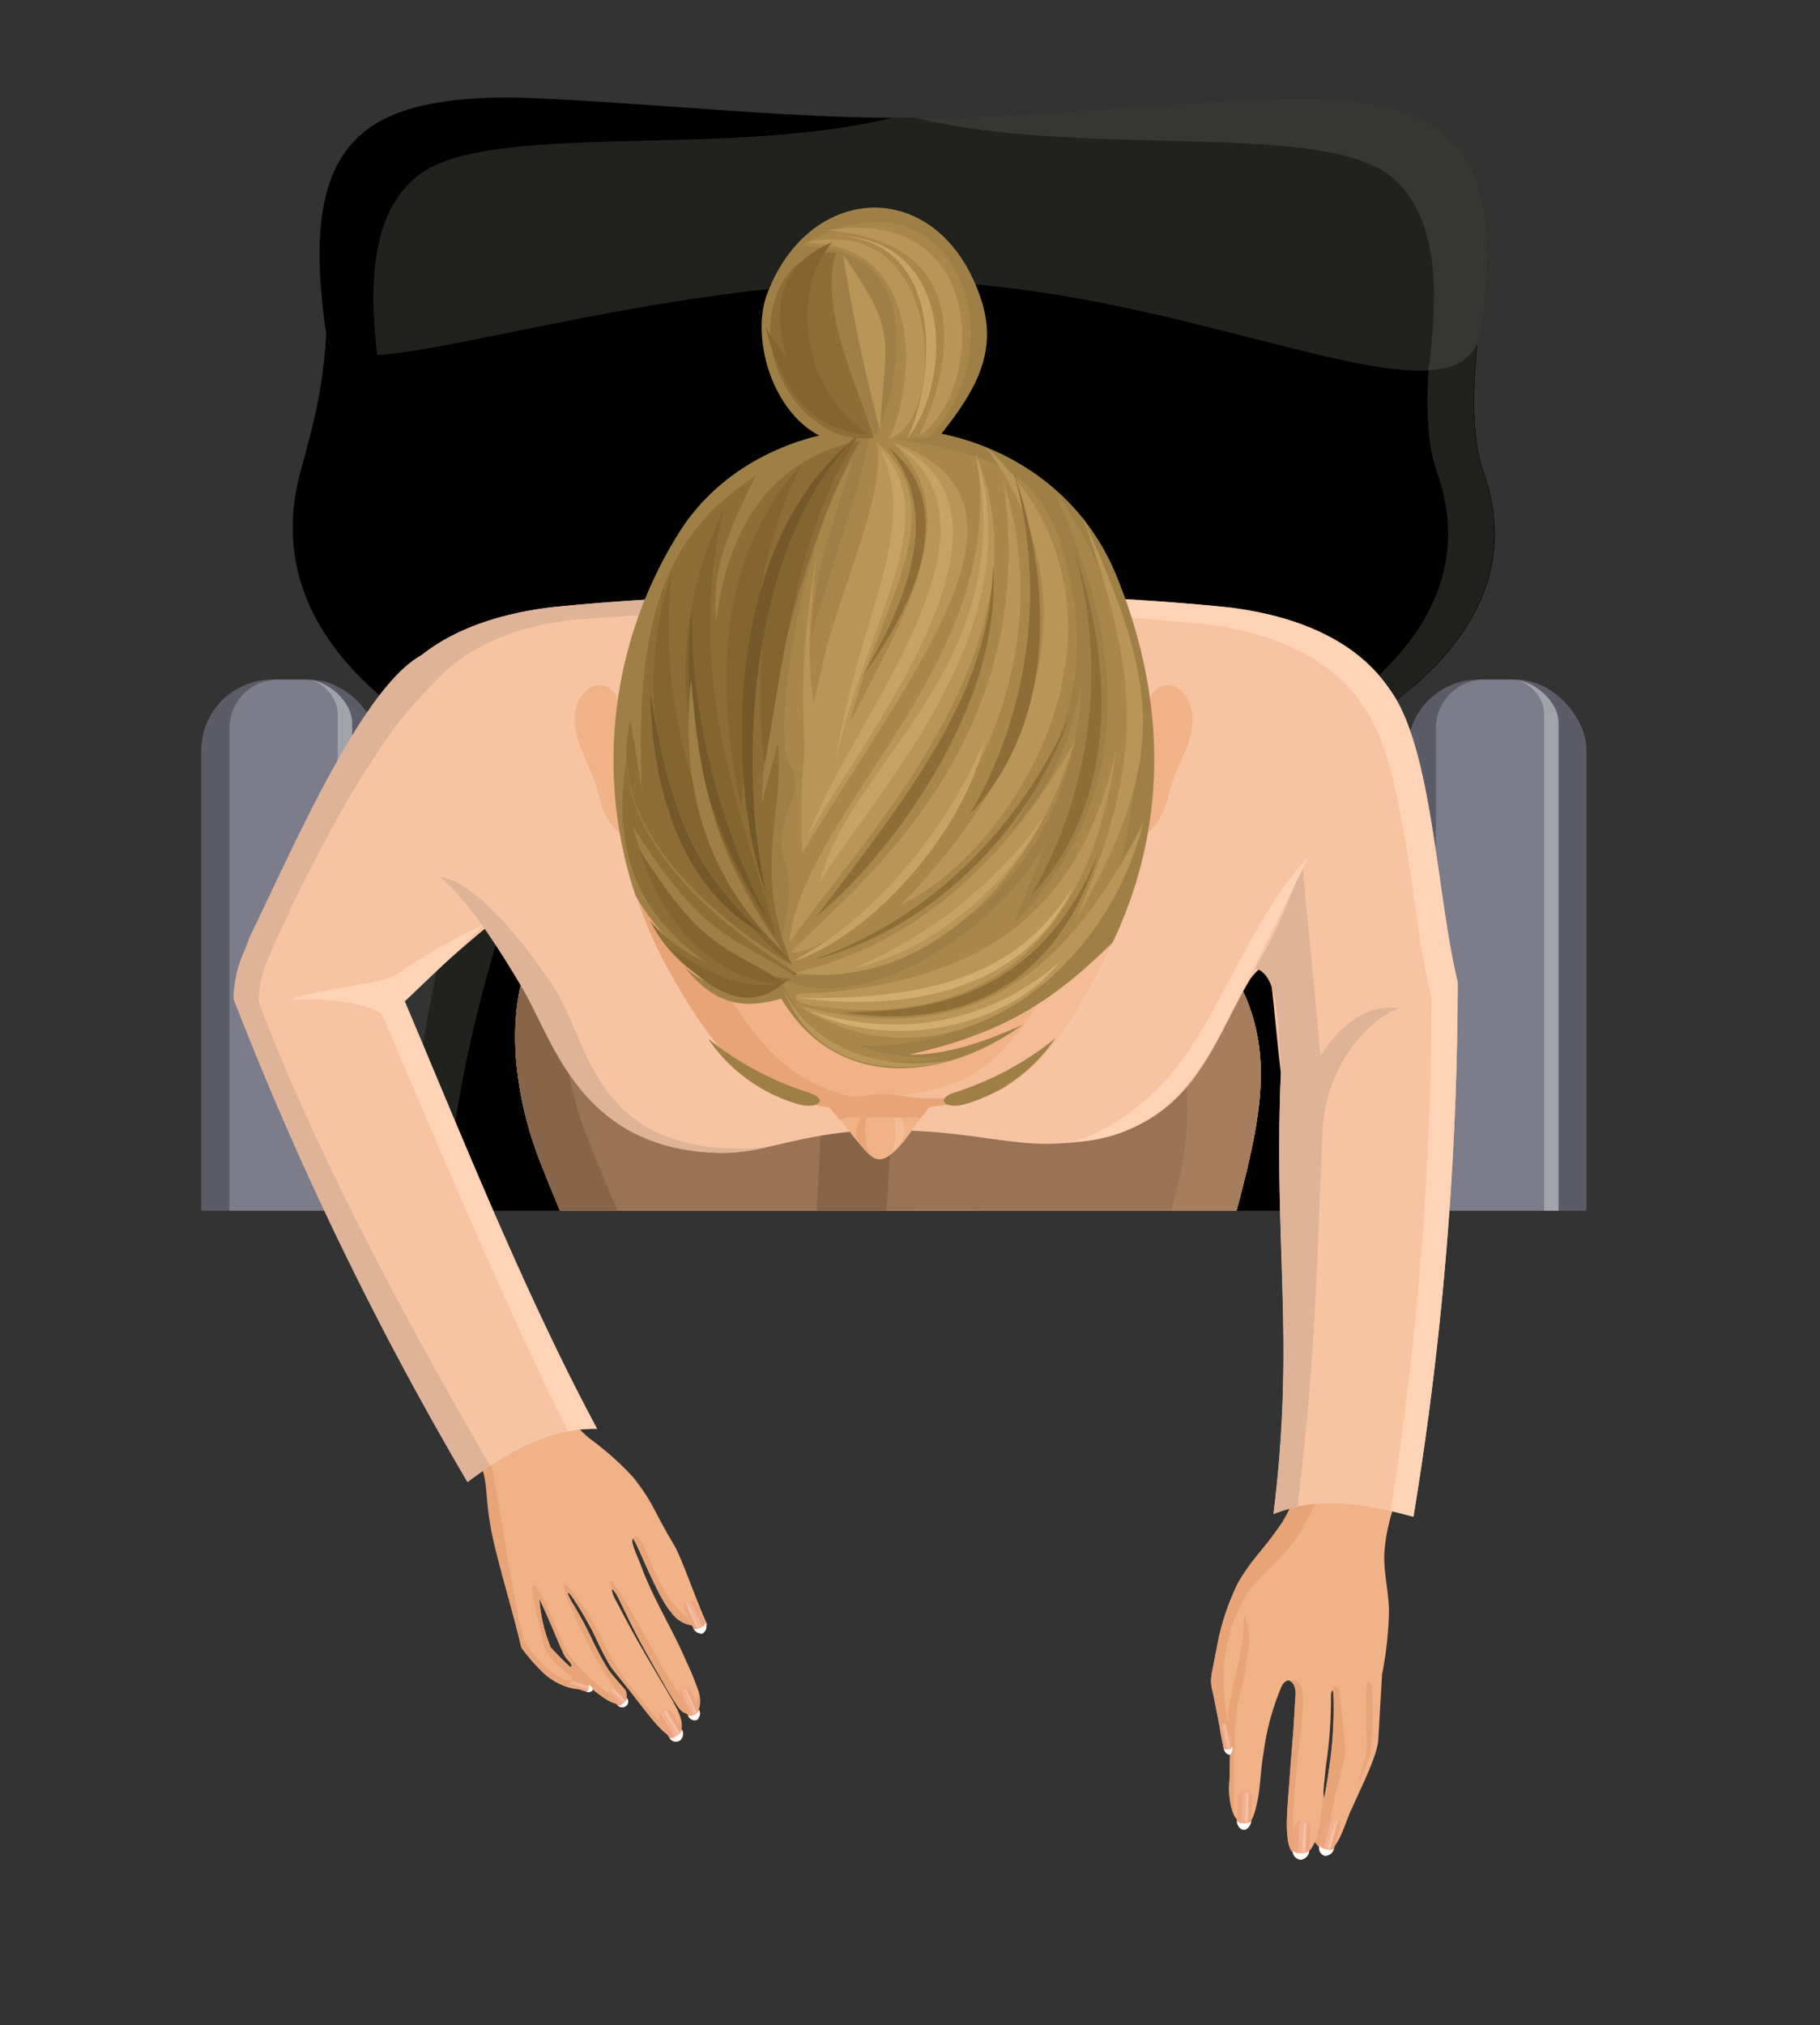 <svg id="Capa_1" data-name="Capa 1" xmlns="http://www.w3.org/2000/svg" xmlns:xlink="http://www.w3.org/1999/xlink" viewBox="0 0 160 178"><rect x="0" y="0" width="160" height="178" fill="#333333" stroke="none"/><defs><style>.cls-1{fill:none;}.cls-2{clip-path:url(#clip-path);}.cls-3{fill:#21211d;}.cls-10,.cls-11,.cls-12,.cls-13,.cls-14,.cls-15,.cls-16,.cls-17,.cls-18,.cls-19,.cls-20,.cls-21,.cls-22,.cls-23,.cls-24,.cls-25,.cls-26,.cls-27,.cls-28,.cls-29,.cls-3,.cls-30,.cls-31,.cls-4,.cls-5,.cls-8,.cls-9{fill-rule:evenodd;}.cls-5{fill:#363632;}.cls-6{fill:#5c5c69;}.cls-7{fill:#7c7c8a;}.cls-8{fill:#a2a2ab;}.cls-9{fill:#e8a477;}.cls-10{fill:#d69265;}.cls-11{fill:#f1b287;}.cls-12{fill:#f4bc97;}.cls-13{fill:#997356;}.cls-14{fill:#87654a;}.cls-15{fill:#a67d5d;}.cls-16{fill:#eda580;}.cls-17{fill:#f2b292;}.cls-18{fill:#f7bfa3;}.cls-19{fill:#fff;}.cls-20{fill:#fce3d6;}.cls-21{fill:#f7c4a3;}.cls-22{fill:#deb397;}.cls-23{fill:#ffd3b5;}.cls-24{fill:#9e8047;}.cls-25{fill:#a8874a;}.cls-26{fill:#b89657;}.cls-27{fill:#c7a463;}.cls-28{fill:#8c6e36;}.cls-29{fill:#d1ae6d;}.cls-30{fill:#82652f;}.cls-31{fill:#735929;}</style><clipPath id="clip-path"><rect class="cls-1" x="5.59" y="1.72" width="148.91" height="104.69"/></clipPath></defs><title>Mesa de trabajo 1</title><g class="cls-2"><path class="cls-3" d="M44.74,67.48c2.14-3.31,19.47-5.64,36.72-5.07,15.69.52,31.32,3.45,35.38,10.21,6.94,11.58,12.26,59.29-9.21,60.39-22.29,1.16-37.71.7-60-1.05C28.79,128.07,36.57,80.14,44.74,67.48Z"/><path class="cls-4" d="M50.25,67.48c2.13-3.13,15.49-5.64,30.33-5.07,13.5.52,27.9,3.45,31.38,10.21,6,11.58,12.76,59.92-5.71,61-19.17,1.15-39.7-1.51-58.85-3.26C31.17,126.5,41.64,80.14,50.25,67.48Z"/><path class="cls-5" d="M45.67,66.61c4.31-2.84,20.08-4.72,35.79-4.2s31.32,3.45,35.38,10.21c6.59,11,11.73,54.61-6.19,59.88,14.49-8.87,9.57-48.24,3.35-58.62-4.05-6.76-19.68-9.69-35.38-10.21C65.39,63.23,52.11,64.5,45.67,66.61Z"/><path class="cls-4" d="M26.31,41.87c1-3.88,2.68-8.8,2.39-16.49-.49-12.67,5.63-15,21.06-14.05,12.55.8,21.08,0,30.73,0,8.88,0,20.92.79,29.85.49,10.65-.37,20.29,2.33,20,12.32-.11,4.36-1.67,12.41.09,17.35,8.21,23.15-37.33,35.09-56,33.31C57.82,74.81,20.68,64.41,26.31,41.87Z"/><path class="cls-3" d="M110,11.81h.3c10.65-.37,20.29,2.33,20,12.32-.11,4.36-1.67,12.41.09,17.35,7.93,22.37-34.32,34.27-54,33.44,20.88-.76,57.35-12.52,49.93-33.44-1.75-4.94-.2-13-.08-17.35C126.5,15.34,119.08,12.19,110,11.81Z"/><rect class="cls-6" x="17.69" y="59.73" width="15.74" height="74.55" rx="6.25" ry="6.25"/><rect class="cls-7" x="20.17" y="59.73" width="10.77" height="74.55" rx="4.28" ry="4.28"/><path class="cls-8" d="M26.67,133.84H24.45a4.27,4.27,0,0,1-3.15-1.39,4.23,4.23,0,0,0,1.89.44h2.22a4.29,4.29,0,0,0,4.28-4.28v-66a3.36,3.36,0,0,0-2.5-2.89c2.08.36,3.77,2.16,3.77,3.84v66A4.29,4.29,0,0,1,26.67,133.84Z"/><rect class="cls-6" x="123.74" y="59.73" width="15.74" height="74.55" rx="6.25" ry="6.25"/><rect class="cls-7" x="126.23" y="59.73" width="10.78" height="74.55" rx="4.28" ry="4.28"/><path class="cls-8" d="M132.73,133.84h-2.22a4.27,4.27,0,0,1-3.15-1.39,4.23,4.23,0,0,0,1.89.44h2.22a4.29,4.29,0,0,0,4.28-4.28v-66a3.36,3.36,0,0,0-2.5-2.89c2.08.36,3.77,2.16,3.77,3.84v66A4.29,4.29,0,0,1,132.73,133.84Z"/><path class="cls-3" d="M28.86,29.9c-3-15.84,3.27-22.45,18.7-21.23,12.56,1,23.29,1.66,32.94,1.69,8.88,0,21.71-1.3,30.64-1.69,15.46-.66,21.54,3,19.17,20.06-1.51,10.86-26.54-4.81-53.24-4C52.41,25.47,29.77,34.66,28.86,29.9Z"/><path class="cls-5" d="M80.49,10.36c8.88,0,21.71-1.31,30.64-1.69,15.46-.66,21.54,3,19.17,20.06-.36,2.57-2,3.66-4.74,3.82v0c1.22-8.78.23-14-3.16-16.93C116.44,10.49,95.37,14,80.49,10.36Z"/><path class="cls-4" d="M78.4,10.36c-8.88,0-21.71-1.31-30.64-1.69C32.3,8,26.22,11.66,28.59,28.74c.36,2.57,2,3.66,4.74,3.82v0c-1.22-8.78-.22-14,3.17-16.93C42.46,10.49,63.53,14,78.4,10.36Z"/><path class="cls-9" d="M64.32,161.28c-.47-8.34-4.79-12.1-7.4-18.85-3-7.68-2.66-20.23-5.55-30.36l14,17.61L68.47,140l.26,13Z"/><path class="cls-10" d="M63.06,155c-2-5.81.33-13.86.72-18-4.16-7.39-9.51-14.71-12.41-24.85l.91,1.14a177,177,0,0,0,13.56,23.55,102,102,0,0,0-2.41,12.88A48.8,48.8,0,0,0,63.06,155Z"/><path class="cls-11" d="M97.43,150.58c-2.5,8.93-11.07,12.08-22.6-1.85A173.36,173.36,0,0,1,47.44,102c-3.12-8.08-3.43-18.3,3.1-22.9,3.37-2.37,8.36-1.73,16.12-1.73,9.42,0,9.35,4.92,12.86,13.36C84.27,102.16,91,119,94.43,128.62,97.24,136.59,99.09,144.67,97.43,150.58Z"/><path class="cls-12" d="M97.43,150.58c-.87,3.12-2.49,5.53-4.71,6.76a15.41,15.41,0,0,0,.83-2.29c1.65-5.91-.2-14-3-22-3.39-9.63-10.16-26.46-14.91-37.91-3.5-8.43-3.43-13.36-12.86-13.36-7.59,0-12.53-.61-15.89,1.58a11.31,11.31,0,0,1,3.65-4.32c3.37-2.37,8.36-1.73,16.12-1.73,9.42,0,9.35,4.92,12.86,13.36C84.27,102.16,91,119,94.43,128.62,97.24,136.59,99.09,144.67,97.43,150.58Z"/><path class="cls-9" d="M94.41,156.07c-4,3.93-11,3-19.57-7.35A173.36,173.36,0,0,1,47.44,102c-3.12-8.08-3.43-18.3,3.1-22.9a8.84,8.84,0,0,1,3.26-1.37c-5.58,4.88-5.16,14.49-2.19,22.18A173.3,173.3,0,0,0,79,146.64C85.13,154,90.42,156.62,94.41,156.07Z"/><path class="cls-11" d="M104.47,80.47c8.42,8.59,7,15.57,4.16,26.23-2.46,9.39-6.38,18-9.21,25-3.18,7.81-7.58,15.94-11.27,24.19-8.36,13.73-14.52,15.49-21.14,11-3.85-2.6-4.5-9.64-3.6-17.23,1.45-12.16,4.77-20.07,6.71-29.78,2.05-10.32,2.14-24.34,2.49-35Z"/><path class="cls-12" d="M104.47,80.47c8.42,8.59,7,15.57,4.16,26.23-2.46,9.39-6.38,18-9.21,25-3.18,7.81-7.58,15.94-11.27,24.19-5.92,9.72-10.74,13.44-15.4,13.2C83,159.5,92,137.48,95,130.16a204.23,204.23,0,0,0,8.32-25c2.39-9.15,1-14.93-5-23.89Z"/><path class="cls-9" d="M70,168.45a14.31,14.31,0,0,1-3-1.58c-3.85-2.6-4.5-9.64-3.6-17.23,1.45-12.16,4.77-20.07,6.71-29.78,2.05-10.32,2.14-24.34,2.49-35L78.85,84c-.33,10.56-.45,24.24-2.47,34.36-1.93,9.71-5.26,17.62-6.71,29.78C68.83,155.32,67,165.19,70,168.45Z"/><path class="cls-13" d="M104.47,80.47c8.42,8.59,7,15.57,4.16,26.23q-.47,1.81-1,3.58C96.71,114.4,83,113.14,72,112.36c-7.48-.52-14.87-.8-21.43-3q-1.66-3.71-3.09-7.41c-3.12-8.08-3.43-18.3,3.1-22.9,3.37-2.37,8.36-1.73,16.12-1.73,6.67,0,8.58,2.47,10.38,6.9Z"/><path class="cls-14" d="M50.52,109.4q-1.66-3.71-3.09-7.41c-3.12-8.08-3.43-18.3,3.1-22.9a8.84,8.84,0,0,1,3.26-1.37c-5.58,4.88-5.16,14.49-2.19,22.18,1.4,3.63,3,7.29,4.71,10.94A42.54,42.54,0,0,1,50.52,109.4Z"/><path class="cls-15" d="M104.47,80.47c8.42,8.59,7,15.57,4.16,26.23q-.47,1.81-1,3.58a39.7,39.7,0,0,1-6.27,1.77q1-3.33,1.92-6.83c2.39-9.15,1-14.93-5-23.89Z"/><path class="cls-14" d="M71.25,112.32c1-9,1.1-19.22,1.36-27.45L78.85,84c-.27,8.71-.4,19.53-1.57,28.73L72,112.36Z"/></g><path class="cls-9" d="M115.93,162.21l-.35-.28.06-1.46.58-2.4.06-1.15.15,1.34s-.11,1.64-.11,1.75S115.93,162.21,115.93,162.21Z"/><path class="cls-11" d="M115.84,126.55c-1,2.3-2.06,5.74-3.28,7.5-1.52,2.21-2.58,3.08-3.74,5.11a22.13,22.13,0,0,0-1.67,4.75l-.49,2.49c-.33,1.67-.21,1.43.13,3.16l.78,4,.58-.06-.06,2.95c-.16,3.09.75,3.82,1.31,3.81s.78-.28,1.14-1.94c.27-1.26.3-3,.54-4.24a22.29,22.29,0,0,1,1.52-5.7c.49-1.21,1.37-.64,1.3.55-.07,1-.11,2-.19,3.11s-.23,2.75-.3,3.82c-.08,1.29-.34,3.81-.26,5s.22,2.29,1.4,2.1c.65-.11,1.09-.87,1.34-2.09.4-1.94.45-3.94.71-5.9a39,39,0,0,0,.41-5.86c0-.54.21-.77.22-.23a35,35,0,0,1-.39,6.67c-.25,1.82-.63,3.45-.83,5.28-.22,1.07-.46,1.06-.25,1.28,1.68,1.88,2.38-1.82,3.12-3.23.71-1.65,2.21-4.53,2.29-6l.33-5.72a31.68,31.68,0,0,0,.61-5.6c-.05-1.95-.54-3.53-.39-5.31.24-2.92,1.39-5.36,2.5-9Z"/><path class="cls-9" d="M113.4,147.77c.3.11.53.57.49,1.2-.07,1-.11,2-.19,3.11s-.23,2.75-.3,3.82c-.08,1.29-.34,3.81-.26,5s.18,2,.94,2.1c-.77-1.59-.3-5.31,0-8.46.23-2.55,1.24-7.36-.64-6.8v0Zm3.72.81s.09.07.09.3a35,35,0,0,1-.39,6.67c-.25,1.82-.63,3.45-.83,5.28a4.94,4.94,0,0,1-.29,1l0,.15a.23.23,0,0,0,.08.16c.55.62,1,.63,1.37.32a.45.45,0,0,1-.33-.47c-.13-2.43,1.08-5.62,1.46-8-.14-1.61-.32-4.09-.55-5.23C117.55,148,117.25,148,117.12,148.57Z"/><path class="cls-9" d="M115.84,126.55c-1,2.3-2.06,5.74-3.28,7.5-1.52,2.21-2.58,3.08-3.74,5.11a22.13,22.13,0,0,0-1.67,4.75l-.49,2.49c-.33,1.67-.21,1.43.13,3.16l.78,4,.58-.06-.06,2.95a6,6,0,0,0,.46,3.21,48.9,48.9,0,0,1,0-6.22,28,28,0,0,1,.27-3.82,29.47,29.47,0,0,0,1-5.47,6.67,6.67,0,0,0-.45-2.28c0,3.89-1.22,6.08-1.46,9.49a25.48,25.48,0,0,1-.35-4.13,15,15,0,0,1,.76-4.29c1.46-4.54,3.62-4.6,6-8.3a43.47,43.47,0,0,0,3.61-8Z"/><path class="cls-9" d="M119.26,157.3l.88-3.24c0-1.85-.07-4.22,0-5.86,0-.49.41-.56.45.12a29.75,29.75,0,0,1-.18,6Z"/><path class="cls-16" d="M108.73,160l.07-1.85a.76.76,0,0,1,.66-.79h0a.69.69,0,0,1,.6.79L110,160a.77.77,0,0,1-.66.79h0A.69.69,0,0,1,108.73,160Z"/><path class="cls-17" d="M109.13,160.48l.11-2.73a.34.34,0,0,1,.29-.35h0a.31.31,0,0,1,.27.35l-.1,2.73a.34.34,0,0,1-.29.35h0A.31.31,0,0,1,109.13,160.48Z"/><path class="cls-18" d="M109.46,160.09l.09-2.38a.13.13,0,0,1,.11-.14h0a.12.12,0,0,1,.1.14l-.09,2.38a.13.13,0,0,1-.11.14h0A.12.12,0,0,1,109.46,160.09Z"/><path class="cls-19" d="M110,160.06c-.07.43-.34.77-.65.77h0c-.31,0-.55-.33-.59-.76a.72.72,0,0,0,.49.2h.25A.78.78,0,0,0,110,160.06Z"/><path class="cls-20" d="M109.6,159.2l.05-1.4a0,0,0,0,1,0,0h0a0,0,0,0,1,0,0l-.05,1.4s0,0,0,0h0A0,0,0,0,1,109.6,159.2Z"/><path class="cls-16" d="M113.65,162.66l.08-1.85a.81.81,0,0,1,.76-.79h0a.72.72,0,0,1,.69.79l-.08,1.85a.81.81,0,0,1-.76.79h0A.72.72,0,0,1,113.65,162.66Z"/><path class="cls-17" d="M114.11,163.1l.12-2.73a.36.36,0,0,1,.34-.35h0a.32.32,0,0,1,.31.35l-.12,2.73a.36.36,0,0,1-.34.35h0A.32.32,0,0,1,114.11,163.1Z"/><path class="cls-18" d="M114.5,162.71l.11-2.38a.14.14,0,0,1,.13-.14h0a.12.12,0,0,1,.12.14l-.11,2.38a.14.14,0,0,1-.13.14h0A.12.12,0,0,1,114.5,162.71Z"/><path class="cls-19" d="M115.09,162.68a.85.85,0,0,1-.75.77h0a.76.76,0,0,1-.68-.76.89.89,0,0,0,.56.2h.29A1,1,0,0,0,115.09,162.68Z"/><path class="cls-20" d="M114.66,161.83l.06-1.4a0,0,0,0,1,0,0h0a0,0,0,0,1,0,0l-.06,1.4a0,0,0,0,1,0,0h0A0,0,0,0,1,114.66,161.83Z"/><path class="cls-16" d="M116,162.19l.49-1.79a.77.77,0,0,1,.85-.61h0a.7.7,0,0,1,.43.91l-.49,1.79a.77.77,0,0,1-.85.61h0A.71.71,0,0,1,116,162.19Z"/><path class="cls-17" d="M116.3,162.71l.72-2.63a.34.34,0,0,1,.38-.27h0a.31.31,0,0,1,.19.41l-.72,2.63a.34.34,0,0,1-.38.27h0A.32.32,0,0,1,116.3,162.71Z"/><path class="cls-18" d="M116.73,162.41l.63-2.3a.13.13,0,0,1,.15-.11h0a.12.12,0,0,1,.08.16l-.63,2.3a.13.13,0,0,1-.15.1h0A.12.12,0,0,1,116.73,162.41Z"/><path class="cls-19" d="M117.25,162.51a.81.81,0,0,1-.83.59h0a.74.74,0,0,1-.43-.89.78.78,0,0,0,.45.31l.25.06A.84.84,0,0,0,117.25,162.51Z"/><path class="cls-20" d="M117.07,161.59l.37-1.35a0,0,0,0,1,0,0h0a0,0,0,0,1,0,0l-.37,1.35a0,0,0,0,1,0,0h0A0,0,0,0,1,117.07,161.59Z"/><path class="cls-16" d="M107.57,153.67l-.3-1.48c-.07-.35.05-.68.27-.73h0c.22-.05.45.19.52.54l.3,1.48c.07.35-.05.68-.27.73h0C107.87,154.26,107.64,154,107.57,153.67Z"/><path class="cls-17" d="M107.9,154l-.44-2.18c0-.15,0-.3.12-.33h0c.1,0,.2.08.23.24l.44,2.18c0,.16,0,.3-.12.32h0C108,154.22,107.93,154.12,107.9,154Z"/><path class="cls-18" d="M108,153.6l-.38-1.91c0-.06,0-.12,0-.13h0s.08,0,.09.09l.38,1.91c0,.06,0,.12,0,.13h0S108.06,153.66,108,153.6Z"/><path class="cls-19" d="M108.36,153.5c0,.35-.07.66-.27.71h0c-.19,0-.41-.18-.51-.52a.43.43,0,0,0,.34.08l.16,0A.46.46,0,0,0,108.36,153.5Z"/><path class="cls-20" d="M108,152.88l-.23-1.12s0,0,0,0h0s0,0,0,0l.23,1.12a0,0,0,0,1,0,0h0S108,152.9,108,152.88Z"/><path class="cls-21" d="M78.22,52.54a205.17,205.17,0,0,0-29.69.83c-12.12,1.46-16.58,8.09-16.2,14.79.26,4.72,3.71,6.89,7.78,9.91,2.84,2.1,4.44,6.37,6,9,2.71,4.73,5.18,14.11,17.43,14.26,3.9,0,7.5-2,14.3-2s10.43,1.25,14.34,1.2c12.25-.15,13.95-8,17.6-14.26,1.08-1.84,4.54-3.49,7.38-5.59a17.21,17.21,0,0,0,7-12.5c.37-6.7-4.09-13.34-16.2-14.79A205.17,205.17,0,0,0,78.22,52.54Z"/><path class="cls-21" d="M128.15,86.31a292.16,292.16,0,0,1-3.89,47c-3.83-1-8.17-1.94-12.31-.26,1.91-15.31,0-23.51.65-38.75-.56-4.77-1.13-12.43-2.2-17.11l9.81-18.29C125.86,61.62,126,77.54,128.15,86.31Z"/><path class="cls-22" d="M114.06,132.45a12.28,12.28,0,0,0-2.1.64c1.91-15.31,0-23.51.65-38.75-.25-4.25-.15-8.68-2.26-9.22a45.36,45.36,0,0,0,4.13-9.28l1.62,17c1.79-3,4.43-4.68,6.87-4.21-2.49.85-6.44,4.89-6.7,10.81C115.75,111.28,115.67,119.29,114.06,132.45Z"/><path class="cls-23" d="M128.15,86.31a292.16,292.16,0,0,1-3.89,47c-.66-.18-1.34-.36-2-.52a290.21,290.21,0,0,0,3.58-45.1c-1.89-7.58-2.22-20.49-5.93-25.59a12.68,12.68,0,0,0-.8-1.11l1.12-2.09C125.86,61.62,126,77.54,128.15,86.31Z"/><path class="cls-21" d="M20.69,87.49l9.89,5.61c3.33-4,12.54-12.25,15.09-13.76L38.36,57.16c-5.21,1.06-11.41,15-15.74,24.05A16.69,16.69,0,0,0,20.69,87.49Z"/><path class="cls-23" d="M28.8,92.08l1.78,1c2.16-2.59,8.28-8,11.94-11.81a55.31,55.31,0,0,0-7.94,4.56A48.16,48.16,0,0,0,28.8,92.08Z"/><path class="cls-11" d="M60.32,146c-1-2.41-3-5.7-3.93-8.29-.37-1-1-2.2-.74-2.51s2.83,8.68,6.53,7.61c-1-2.22-1.66-4.27-2.59-6.37a9.76,9.76,0,0,0-.54-1c-1.6-2.69-1.6-3.33-3.38-5.59a25.93,25.93,0,0,0-3.83-3.41c-2.33-2-3.4-3.91-5.37-7.38l-7,3.57c2,4.1,2.84,5.61,3.18,7.3.26,1.28.13,2.6.79,5.57.59,2.61,1.64,6,2.44,9.37a16.82,16.82,0,0,0,1.72,2,5.69,5.69,0,0,0,2.09,1.35,4.45,4.45,0,0,0,2.31.19c1.24,1,1.91,1.43,2.64,1.36a3.32,3.32,0,0,0,.36-1.2c-.5-.58-1-1.12-1.52-1.82a29,29,0,0,1-1.56-2.94c-.48-1-1-1.95-1.59-2.91-.69-1.2-.42-1.15.2-.2a30.72,30.72,0,0,1,1.69,2.92c.49,1,.92,2,1.56,3,.37.5,1.23,1.52,2.07,2.61,1.24,1.61,2.56,3.33,3.15,3.34a1.06,1.06,0,0,0,.76-.36c.31-.31.2-1.11-.19-1.89s-.91-1.65-1.53-2.7-1.08-1.83-1.61-2.75c-.81-1.38-1.55-2.81-2.3-4.22-.63-1.19-.25-1.33.32-.13.69,1.45,1.34,2.79,2.13,4.23.5.9,1,1.79,1.51,2.68s.83,1.48,1.36,2.29c.39.61.72,1,1.38.95s.87-.92.61-1.92A22.12,22.12,0,0,0,60.32,146Zm-10.18.55c-.63-.6-1.13-1.09-1.72-1.74a13.44,13.44,0,0,1-1-4.26c.68,1.35,1.42,3.26,2.1,4.76.27.61.54.62.76,1.11Z"/><path class="cls-9" d="M55.61,135.23c.49-.42.53-.36,1.87,2.7.87,2,2.18,4.46,4.5,4.85a2.65,2.65,0,0,1-2.93-1c-1.34-1.46-3.1-6.44-3.44-6.53ZM40.53,122l-1.12.56c2,4.1,2.84,5.61,3.18,7.3.26,1.28.13,2.6.79,5.57.59,2.61,1.64,6,2.44,9.37a16.82,16.82,0,0,0,1.72,2,5.69,5.69,0,0,0,2.09,1.35,4.45,4.45,0,0,0,2.31.19c1.32,1.07,2,1.48,2.79,1.34.27,0,.58-.77.17-1.24s-1-1.09-1.47-1.76a29,29,0,0,1-1.56-2.94c-.48-1-1-1.95-1.59-2.91-.69-1.2-.42-1.15.2-.2a30.72,30.72,0,0,1,1.69,2.92c.49,1,.92,2,1.56,3,.37.49,1.24,1.53,2.07,2.61,1.25,1.63,2.56,3.34,3.15,3.34a1.06,1.06,0,0,0,.76-.36c.31-.31.2-1.11-.19-1.89-.23-.46-.47-.9-.75-1.37l.66,1.25c.38.77.4,1.45.08,1.74s-.89,0-1.64-.72c-.59-.58-1.42-1.68-2.2-2.66a23.88,23.88,0,0,1-1.46-2,24.21,24.21,0,0,1-1.49-2.84,21.45,21.45,0,0,0-2.21-3.53c-.41-.54-1.31-1.72-.78,0a14.58,14.58,0,0,0,.59,1.41,34.44,34.44,0,0,0,4.19,7.49c-.68.23-1.85-.69-3-1.89a18,18,0,0,1-1.82-2.15c-1.21-3.06-2.18-5.27-2.71-5.59s.15,2.29.9,5.41c.56,1.42,2.38,2.46,2.37,2.69,0,.65-1.59-.38-1.95-.69a10.79,10.79,0,0,1-2-2.23c-.7-1.18-1.59-7.36-2.32-11.58-1-5.63-1.27-7.6-3.46-11.06Zm13.24,17.68c.08,0,.32.23.61.83.69,1.45,1.34,2.79,2.13,4.23.5.9,1,1.79,1.51,2.68s.83,1.48,1.36,2.29c.39.61.72,1,1.38.95s.87-.89.62-1.86c-.08,1.14-.48,1.25-1,.83-.9-.68-2.93-4.56-3.73-5.92a47.8,47.8,0,0,0-2.76-4.65c-.27-.24-.47-.24-.08.63Zm-3.64,6.84c-.63-.6-1.13-1.09-1.72-1.74a13.44,13.44,0,0,1-1-4.26c.68,1.35,1.42,3.26,2.1,4.76.27.61.54.62.76,1.11Z"/><path class="cls-16" d="M62,142.64l-.72-1.55a.67.67,0,0,0-.83-.42h0a.67.67,0,0,0-.22.9l.72,1.55a.67.67,0,0,0,.83.42h0A.67.67,0,0,0,62,142.64Z"/><path class="cls-17" d="M61.86,143.17l-1.06-2.28a.3.3,0,0,0-.37-.18h0a.3.3,0,0,0-.09.4l1.06,2.28a.3.3,0,0,0,.37.19h0A.3.3,0,0,0,61.86,143.17Z"/><path class="cls-18" d="M61.44,143l-.92-2a.11.11,0,0,0-.14-.07h0a.12.12,0,0,0,0,.16l.92,2a.12.12,0,0,0,.14.07h0A.11.11,0,0,0,61.44,143Z"/><path class="cls-19" d="M61,143.14c.21.34.56.52.81.4h0a.7.7,0,0,0,.22-.88.69.69,0,0,1-.33.36l-.21.1A.68.68,0,0,1,61,143.14Z"/><path class="cls-20" d="M61,142.27l-.54-1.17a0,0,0,0,0,0,0h0s0,0,0,0l.54,1.17a0,0,0,0,0,0,0h0A0,0,0,0,0,61,142.27Z"/><path class="cls-16" d="M60.47,150.77l-.64-1.49a.67.67,0,0,1,.22-.88h0a.6.6,0,0,1,.77.39l.65,1.49a.67.67,0,0,1-.22.87h0A.6.6,0,0,1,60.47,150.77Z"/><path class="cls-17" d="M60.95,151l-1-2.19a.3.3,0,0,1,.1-.39h0a.27.27,0,0,1,.34.18l1,2.19a.3.3,0,0,1-.1.39h0A.27.27,0,0,1,60.95,151Z"/><path class="cls-18" d="M61.07,150.53l-.83-1.92a.12.12,0,0,1,0-.15h0a.1.1,0,0,1,.13.07l.83,1.92a.11.11,0,0,1,0,.15h0A.1.1,0,0,1,61.07,150.53Z"/><path class="cls-19" d="M61.46,150.31a.7.7,0,0,1-.22.85h0c-.24.12-.56,0-.75-.38a.62.62,0,0,0,.46,0l.2-.1A.69.69,0,0,0,61.46,150.31Z"/><path class="cls-20" d="M60.84,149.78l-.49-1.13a0,0,0,0,1,0,0h0a0,0,0,0,1,0,0l.49,1.13a0,0,0,0,1,0,0h0S60.85,149.79,60.84,149.78Z"/><path class="cls-16" d="M58.85,152.76l-.83-1.4a.72.72,0,0,1,.2-1h0a.64.64,0,0,1,.9.23l.82,1.4a.72.72,0,0,1-.19,1h0A.64.64,0,0,1,58.85,152.76Z"/><path class="cls-17" d="M59.41,152.85l-1.22-2.06a.32.32,0,0,1,.09-.43h0a.28.28,0,0,1,.4.1l1.22,2.06a.32.32,0,0,1-.09.43h0A.28.28,0,0,1,59.41,152.85Z"/><path class="cls-18" d="M59.52,152.37l-1.06-1.8a.12.12,0,0,1,0-.16h0a.11.11,0,0,1,.16,0l1.06,1.8a.12.12,0,0,1,0,.17h0A.11.11,0,0,1,59.52,152.37Z"/><path class="cls-19" d="M59.95,152.06a.76.76,0,0,1-.2.93h0a.67.67,0,0,1-.88-.22.83.83,0,0,0,.52-.13l.22-.14A.92.92,0,0,0,59.95,152.06Z"/><path class="cls-20" d="M59.22,151.65l-.63-1.06a0,0,0,0,1,0,0h0a0,0,0,0,1,0,0l.63,1.06a0,0,0,0,1,0,0h0A0,0,0,0,1,59.22,151.65Z"/><path class="cls-16" d="M54.32,149.93l-.75-.79a.46.46,0,0,1,.08-.67h0a.53.53,0,0,1,.72,0l.75.79a.46.46,0,0,1-.08.67h0A.53.53,0,0,1,54.32,149.93Z"/><path class="cls-17" d="M54.76,149.89l-1.11-1.16a.21.21,0,0,1,0-.3h0a.24.24,0,0,1,.32,0l1.11,1.16a.21.21,0,0,1,0,.3h0A.24.24,0,0,1,54.76,149.89Z"/><path class="cls-18" d="M54.81,149.55l-1-1a.08.08,0,0,1,0-.12h0a.09.09,0,0,1,.12,0l1,1a.08.08,0,0,1,0,.12h0A.09.09,0,0,1,54.81,149.55Z"/><path class="cls-19" d="M55.13,149.27a.5.5,0,0,1-.08.66h0a.57.57,0,0,1-.7,0,.82.82,0,0,0,.39-.18l.16-.13A.76.76,0,0,0,55.13,149.27Z"/><path class="cls-20" d="M54.52,149.12l-.57-.6a0,0,0,0,1,0,0h0l.57.6a0,0,0,0,1,0,0h0Z"/><path class="cls-16" d="M51.54,148.69l-1.07-.34c-.25-.08-.42-.29-.37-.46h0c.05-.17.3-.25.55-.17l1.07.34c.25.08.42.29.36.46h0C52,148.7,51.79,148.77,51.54,148.69Z"/><path class="cls-17" d="M51.86,148.57l-1.58-.5c-.11,0-.19-.13-.16-.2h0c0-.08.13-.11.24-.07l1.58.5c.11,0,.19.13.16.2h0C52.08,148.57,52,148.6,51.86,148.57Z"/><path class="cls-18" d="M51.68,148.33l-1.38-.44s-.07,0-.06-.08h0s.05,0,.1,0l1.38.44s.07,0,.06.08h0S51.72,148.35,51.68,148.33Z"/><path class="cls-19" d="M51.74,148.08c.24.11.4.3.35.45h0c0,.15-.27.22-.53.17a.35.35,0,0,0,.19-.21l0-.12A.37.37,0,0,0,51.74,148.08Z"/><path class="cls-20" d="M51.19,148.12l-.81-.26s0,0,0,0h0l.81.26,0,0h0Z"/><path class="cls-21" d="M20.53,87.77A292,292,0,0,0,41.1,130.26c3.2-2.36,6.92-4.75,11.39-4.67-7.29-13.59-13.14-29-19.24-43C27.64,77,20.84,80,20.53,87.77Z"/><path class="cls-23" d="M49.93,125.8a12.38,12.38,0,0,1,2.56-.22C45.75,113,40.23,98.87,34.62,85.75c-.58.61-8.41,1.51-9,2.11,5-.17,7.73.81,8,1.37C38.55,100.8,44.45,114.83,49.93,125.8Z"/><path class="cls-22" d="M78.22,52.54a205.17,205.17,0,0,0-29.69.83C36.78,54.78,32.23,61,32.3,67.54A37.3,37.3,0,0,1,38,60.16c2.51-2.85,6.81-5.3,13.48-5.76l26.71-1.86ZM38.64,77.08c2.54,1.87,6,7.58,7.41,10,2.71,4.73,5.18,14.11,17.43,14.26a17.55,17.55,0,0,0,4.09-.54,24.69,24.69,0,0,1-2.79.15c-12.25-.15-13-8.89-15.75-13.62C48.17,85.83,42.45,77.42,38.64,77.08Z"/><path class="cls-22" d="M20.69,87.49,23,88.81l-.3-.78a9.85,9.85,0,0,1,1-4.09c.34-.92.74-1.76,1.07-2.47,3.46-7.25,8.62-17.1,13.21-21.3a12,12,0,0,1,1-1.05l-.72-2c-5.21,1.06-11.41,15-15.74,24.05A16.69,16.69,0,0,0,20.69,87.49Z"/><path class="cls-22" d="M20.53,87.77A292,292,0,0,0,41.1,130.26c.65-.48,1.31-1,2-1.41C35.7,116.11,27.63,101.1,22.73,88a9.82,9.82,0,0,1,1-4.08c.34-.92.74-1.76,1.08-2.48L25.54,80C22.78,80.77,20.7,83.57,20.53,87.77Z"/><path class="cls-23" d="M78.22,52.54l27.36,2.25c7.42.89,12,3.72,14.29,7.32,1.65,2.25,2.64,6.06,3.39,10.26a15.35,15.35,0,0,0,.86-4.21c.37-6.7-4.09-13.34-16.2-14.79a205.17,205.17,0,0,0-29.69-.83Zm16.25,47.83c9.43-.49,12.4-9,14.86-13.43L115,75.4c-4.44,4.41-7.53,13.1-11.26,18A20,20,0,0,1,94.47,100.37Z"/><path class="cls-11" d="M75.11,100a58.59,58.59,0,0,0-4-4.6l11.79.45a41.32,41.32,0,0,0-3.08,4c-.75,1-1.69,2-2.46,2.05S75.83,100.82,75.11,100Z"/><path class="cls-12" d="M78.07,101.59c.85-.83.76-2.49.36-4.7l.61.42c.08,1.36.91,2.07.21,3A7.05,7.05,0,0,1,78.07,101.59Z"/><path class="cls-11" d="M58.64,85c-6.71-12.2-3.94-23.64.12-33.54,6.59-16.11,27.08-17.82,35.55-4.89,5.81,8.88,10.06,23.32,3.35,36.56-2.75,5.42-5.23,10-9.2,12.38-2.93,1.78-7.76,1.93-10.95,2s-7.21,0-11-2.52C63.47,93,61.07,89.41,58.64,85Z"/><path class="cls-9" d="M58.64,85c-6.71-12.2-4.21-24.15-.16-34.06C61.7,43,70.33,39.29,77.83,38.53,71.69,40.1,64.75,43.67,62,50.29,58,60.2,55.5,72.15,62.21,84.35c2.43,4.43,4.83,8,7.84,10a15.1,15.1,0,0,0,6.24,2.29l-2.46.76a15.6,15.6,0,0,1-7.35-2.42C63.47,93,61.07,89.41,58.64,85Z"/><path class="cls-12" d="M83.11,38.23A20,20,0,0,1,95.5,46.54c5.82,8.88,8.87,23.32,2.16,36.56-2.75,5.42-5.23,10-9.2,12.38-2.15,1.31-5.32,1.73-8.12,1.88l-1.95-1.07a16.58,16.58,0,0,0,7-1.77c4-2.41,6.45-7,9.2-12.38,6.71-13.25,3.66-27.68-2.16-36.56A19.35,19.35,0,0,0,83.11,38.23Z"/><path class="cls-9" d="M88.78,95.29l-.32.2C86,97,82.09,97.34,79,97.43a5.32,5.32,0,0,0-1.57-.4,5.45,5.45,0,0,0-1.68.43,18.08,18.08,0,0,1-7.6-1.57c4.79,1.35,7.25.31,9.2.27C80.14,96.1,81.38,97.55,88.78,95.29Z"/><path class="cls-9" d="M73.79,98.41c-.47-.59-1-1.2-1.55-1.85h3.62l.14,0H79.7l.14,0h2.44c-.43.51-.85,1.08-1.31,1.71l-.06,0h0l0,0h-.06l-.05,0h0l-.06,0h0l0,0-.12-.05h0l-.06,0h0l0,0,0,0h0l-.06,0h0l-.05,0h0l0,0,0,0-.08,0,0,0h-.06l-.05,0h0l-.06,0h0l0,0,0,0h0l-.06,0h0l-.06,0h0l0,0,0,0h0l-.06,0h0l-.05,0h-.06l0,0h0l-.06,0h0l0,0H79l-.05,0h0l-.06,0H78.8l-.06,0h0l-.05,0h-.11l-.06,0h-.16l-.05,0h-1.9l-.06,0H76.3l-.05,0h0l-.06,0h0l-.05,0H76l-.05,0h0l-.06,0h0l-.06,0h0l0,0h-.07l0,0h0l-.07,0-.07,0h0l-.06,0h0l0,0h-.07l-.05,0h0l-.07,0h0l-.07,0h0l-.06,0h0l0,0,0,0h0l-.06,0h0l-.07,0h0l-.07,0h0l-.05,0,0,0,0,0,0,0h0l-.06,0h0l-.07,0h0l-.07,0h0l-.05,0,0,0,0,0-.05,0h0l-.07,0h0l-.07,0h0Z"/><path class="cls-11" d="M100.91,73.21c1.69-1.51,1.65-3.19,2.27-4.82.52-1.38,1.58-3.18,1.67-4.95.15-3.13-3.22-4.92-4.14-1C99.53,67.65,99,68.61,100.91,73.21Z"/><path class="cls-11" d="M54.45,73.22C52.76,71.7,52.79,70,52.18,68.4c-.52-1.38-1.58-3.18-1.67-4.95-.15-3.13,3.22-4.92,4.14-1C55.83,67.65,56.35,68.61,54.45,73.22Z"/><path class="cls-24" d="M97.82,82.83c5.45-11.48,4.15-22.9.33-32.23-6.59-16.11-29.82-17-38.28-4.06a37.6,37.6,0,0,0-4,32.19,22.18,22.18,0,0,0,8.73,8.36A9.27,9.27,0,0,1,60.17,85c2.38,2.9,4.64,3.91,8.52,2.77C73.59,96.07,83.13,95,89.9,90.07c-4.14,1.84-7,2.64-9.95,2.62C88.25,90.8,92.57,88,97.82,82.83Z"/><path class="cls-24" d="M71,96a27.29,27.29,0,0,1-8.76-4.72,14.4,14.4,0,0,0,8.1,5.82C72.06,97.47,72.84,96.56,71,96Z"/><path class="cls-24" d="M84,96a27.29,27.29,0,0,0,8.76-4.72,14.39,14.39,0,0,1-8.1,5.82C83,97.47,82.21,96.56,84,96Z"/><path class="cls-9" d="M76.71,101.66c-.85-.83-.76-2.49-.36-4.7l-.61.42c-.08,1.36-.91,2.07-.21,3A6.93,6.93,0,0,0,76.71,101.66Z"/><path class="cls-24" d="M82.41,38.58c2.69-3.44,5.48-7.07,3.9-12.08C82.78,15.38,71.1,15.78,67.38,26,66,29.89,68,37,73.05,38.74Z"/><path class="cls-25" d="M68.53,85.91c2,4.65,6.11,8.69,14.39,7.06a20.55,20.55,0,0,1-7.49-1.07,24.72,24.72,0,0,0,13.21-3.31c15.84-8.85,12.56-34.89,4-45.45,6,13,7.75,26.38-3.49,38L92,74C87.47,82.21,75.35,89.57,68.53,85.91Z"/><path class="cls-25" d="M69.69,85.78c-.32-1-.91-1.66-1-3a23.77,23.77,0,0,0,.69-4.36c0-2.31-.78-3.06-.69-4.43.15-2.34,1.11-3.54,1.18-4.77.11-1.91-.74-1.95-.84-3.17-.61-7.47,2.7-20.77,5.91-25.61-1.37,4.81-3.53,9.66-3.57,15.54,1.16-4.78,4.65-14,5.07-17.84,10,1.79,15,2.12,17.3,11.33,2.16,8.68.62,14.73-4.93,23.63,3.88-4.08,5.22-8,6.26-13C94.47,75.07,84.14,85.44,69.69,85.78Z"/><path class="cls-26" d="M70.26,88.4c11.93,7.81,26.62-1.6,30.28-16.17C93.15,87.13,84.09,92,70.26,88.4Z"/><path class="cls-26" d="M68.87,87C72,94.92,80.29,94.25,84,93.11,80.07,93.94,72.39,93.78,68.87,87Z"/><path class="cls-26" d="M71.66,88.41c14.11,2.09,24.25-5,26.5-22.77C95.06,80.55,86,86.1,71.95,87.29a11.82,11.82,0,0,0-1.72.07C69.67,87.58,69.77,88.13,71.66,88.41Z"/><path class="cls-26" d="M94.51,81c8.6-15,7.08-21.11.63-35.67C100.23,59.79,100.71,66.52,94.51,81Z"/><path class="cls-26" d="M69.87,85.5C79.94,87,90.32,79.08,94.45,65.22,91.59,70.1,84.42,82.12,69.87,85.5Z"/><path class="cls-27" d="M75,85.11c6.81-1.43,13.63-7.22,16.81-13.38A39.19,39.19,0,0,1,75,85.11Z"/><path class="cls-28" d="M90.65,78.69c6-6.23,8.36-17,3.76-30.41A39,39,0,0,1,90.65,78.69Z"/><path class="cls-29" d="M71.12,88.86c7.27,3.56,17.55,1.49,22.12-4.4C88,89.08,80.44,91.72,71.12,88.86Z"/><path class="cls-26" d="M69.54,83.72c5,.29,26-18.77,18.63-41.54C91.82,65.79,74.23,78.68,69.54,83.72Z"/><path class="cls-26" d="M79.21,79.52c10.26-4.84,22.93-25.92,7.45-40.27C98.27,55.13,87.5,71.07,79.21,79.52Z"/><path class="cls-27" d="M69.72,84.48c6.66-2,15.16-11.4,16.83-19.41C84,71.15,78.3,79.89,69.72,84.48Z"/><path class="cls-28" d="M71.46,84.38c9.82-2.49,18.87-10.73,22.61-21.5C91.75,68,85.59,79.4,71.46,84.38Z"/><path class="cls-28" d="M74.21,89c9,1.39,18.31-1.23,22.36-14C90.68,89.54,78.55,88.74,74.21,89Z"/><path class="cls-29" d="M70.1,87.69c11.34,1.52,20.49-1.6,24.29-9.84C90.05,84.93,83.17,88,70.1,87.69Z"/><path class="cls-28" d="M85.26,71.56c6-6.23,8.36-17,3.76-30.41A38.94,38.94,0,0,1,85.26,71.56Z"/><path class="cls-26" d="M69.38,82.93c5-7.64,23.6-26.06,16.41-43C89,57.86,70.58,71.07,69.38,82.93Z"/><path class="cls-27" d="M72.08,77.53C76.65,69.9,90.92,55.44,85.79,40,89.76,58.5,74.55,67.1,72.08,77.53Z"/><path class="cls-28" d="M71.77,80.54C77.7,75.76,88.2,62.37,87.31,49.77,87,60,81.6,67.8,71.77,80.54Z"/><path class="cls-26" d="M70.52,75C80.84,58,92.76,43.9,78.45,38.86c6.81,6.26.83,15.64-3.73,24.66,2.41-10,9.47-18.77,2.3-24.66,1.23,3.49-3.43,13.92-4.58,19C71.15,63.72,70.12,66.54,70.52,75Z"/><path class="cls-27" d="M71,73.61c4.17-7.88,21-28.26,7.82-34.46C89.76,46.62,74.32,63.85,71,73.61Z"/><path class="cls-27" d="M73.45,66.88c2.22-13.5,7.26-19.88,4-27.35C83.09,45.53,76.11,54.83,73.45,66.88Z"/><path class="cls-28" d="M75.75,59.51c6-8,7.8-15.88,2.41-20.13C80.84,42.84,82.56,48.3,75.75,59.51Z"/><path class="cls-26" d="M70.84,68.63c-.41-9-.35-11.36,1-20.37-.88,8.76-1,9.33.32,18.15Z"/><path class="cls-28" d="M66.43,41.83c-8.28,5.29-10.61,13.21-10,27.62l-1-6.17c-2.26,8.86,6.31,16.84,14.2,21.55-3.56-8.43-.6-13.43-1.26-19.47L67,70.43c0-8.51,4.13-24,8.64-31.72-9.08,1.86-11.9,9.41-12.68,16C62.62,50.89,63.29,48.1,66.43,41.83Z"/><path class="cls-28" d="M55.07,66.83c.4,9.62,12,16.82,15,18.76-4.92,4.1-10.89-.43-12.9-4.63a14,14,0,0,0,4.92,3.63C56.68,80.76,53.67,75.6,55.07,66.83Z"/><path class="cls-30" d="M70.51,40.77c-7.17,7.94-7.8,18.61-5.36,30.17C65.89,59.76,65.86,49.65,70.51,40.77Z"/><path class="cls-30" d="M59.09,50.21c-5.84,17.65,5.59,31.11,10.54,34.5C65.66,80.31,57,66.64,59.09,50.21Z"/><path class="cls-30" d="M58.84,83.29c4.08,4.54,7.41,5.78,10.46,2.73C66.28,87.75,61.63,85.22,58.84,83.29Z"/><path class="cls-31" d="M57.18,61c.13,8.61,2.89,17.35,10,21.14C60.09,76,58.55,69.06,57.18,61Z"/><path class="cls-30" d="M63.66,44.72c-8,16.78.07,30.62,4.57,37.77C66.89,75.72,59.54,60.75,63.66,44.72Z"/><path class="cls-31" d="M60.79,53.67a40.41,40.41,0,0,0,6.79,27.22A58.83,58.83,0,0,1,60.79,53.67Z"/><path class="cls-24" d="M69,83.81c-7.58-7.14-9.15-15.7-8.24-24.1C61.47,68.58,62.78,75.29,69,83.81Z"/><path class="cls-24" d="M70.19,86c-5.72.29-12.32-5.26-14.59-13.4C62.24,83,64.28,82,70.19,86Z"/><path class="cls-30" d="M69,86.43c-5,.26-10.75-4.59-12.73-11.69C62,83.83,63.81,83,69,86.43Z"/><path class="cls-30" d="M75.74,37.88C67.76,45,66,55.56,67.21,67.31,69.14,56.27,70.18,46.22,75.74,37.88Z"/><path class="cls-31" d="M74.63,39C63.35,48.54,64,69.57,67.36,78.49,64.91,68,65.65,48.86,74.63,39Z"/><path class="cls-25" d="M76.89,38.63l4.76-.16c8.33-8.6,1.73-24.85-11.26-16.81C80.85,21.47,79.74,32.31,76.89,38.63Z"/><path class="cls-26" d="M80.77,38.31c5.55-3.39,6.71-20.38-8.16-18.07C86.79,21.27,83.14,33.6,80.77,38.31Z"/><path class="cls-26" d="M78.16,38.55c5.07-1.33,5-20.22-7.45-17.2C81.31,21.27,80.53,33.83,78.16,38.55Z"/><path class="cls-27" d="M79.74,38.55c4-4.82,4.41-18.08-6.82-17.84C83.53,20.63,82.11,33.83,79.74,38.55Z"/><path class="cls-28" d="M76.81,38.47C75.32,33.85,72,27,73.48,22.22c-4.29-.23-5.89,4-5.77,7.22C67.89,34.14,72,39.2,76.81,38.47Z"/><path class="cls-30" d="M76.41,38.23c-4.22-.48-7.09-2.18-9.12-9.43l1.9,2.78c-1.1-4-1.21-8.11,4-10.31C69.41,25.53,70.46,34.48,76.41,38.23Z"/><path class="cls-26" d="M77.37,37.83c.46-8.46,1.63-8.35-3.25-15.46A150.26,150.26,0,0,0,77.37,37.83Z"/></svg>